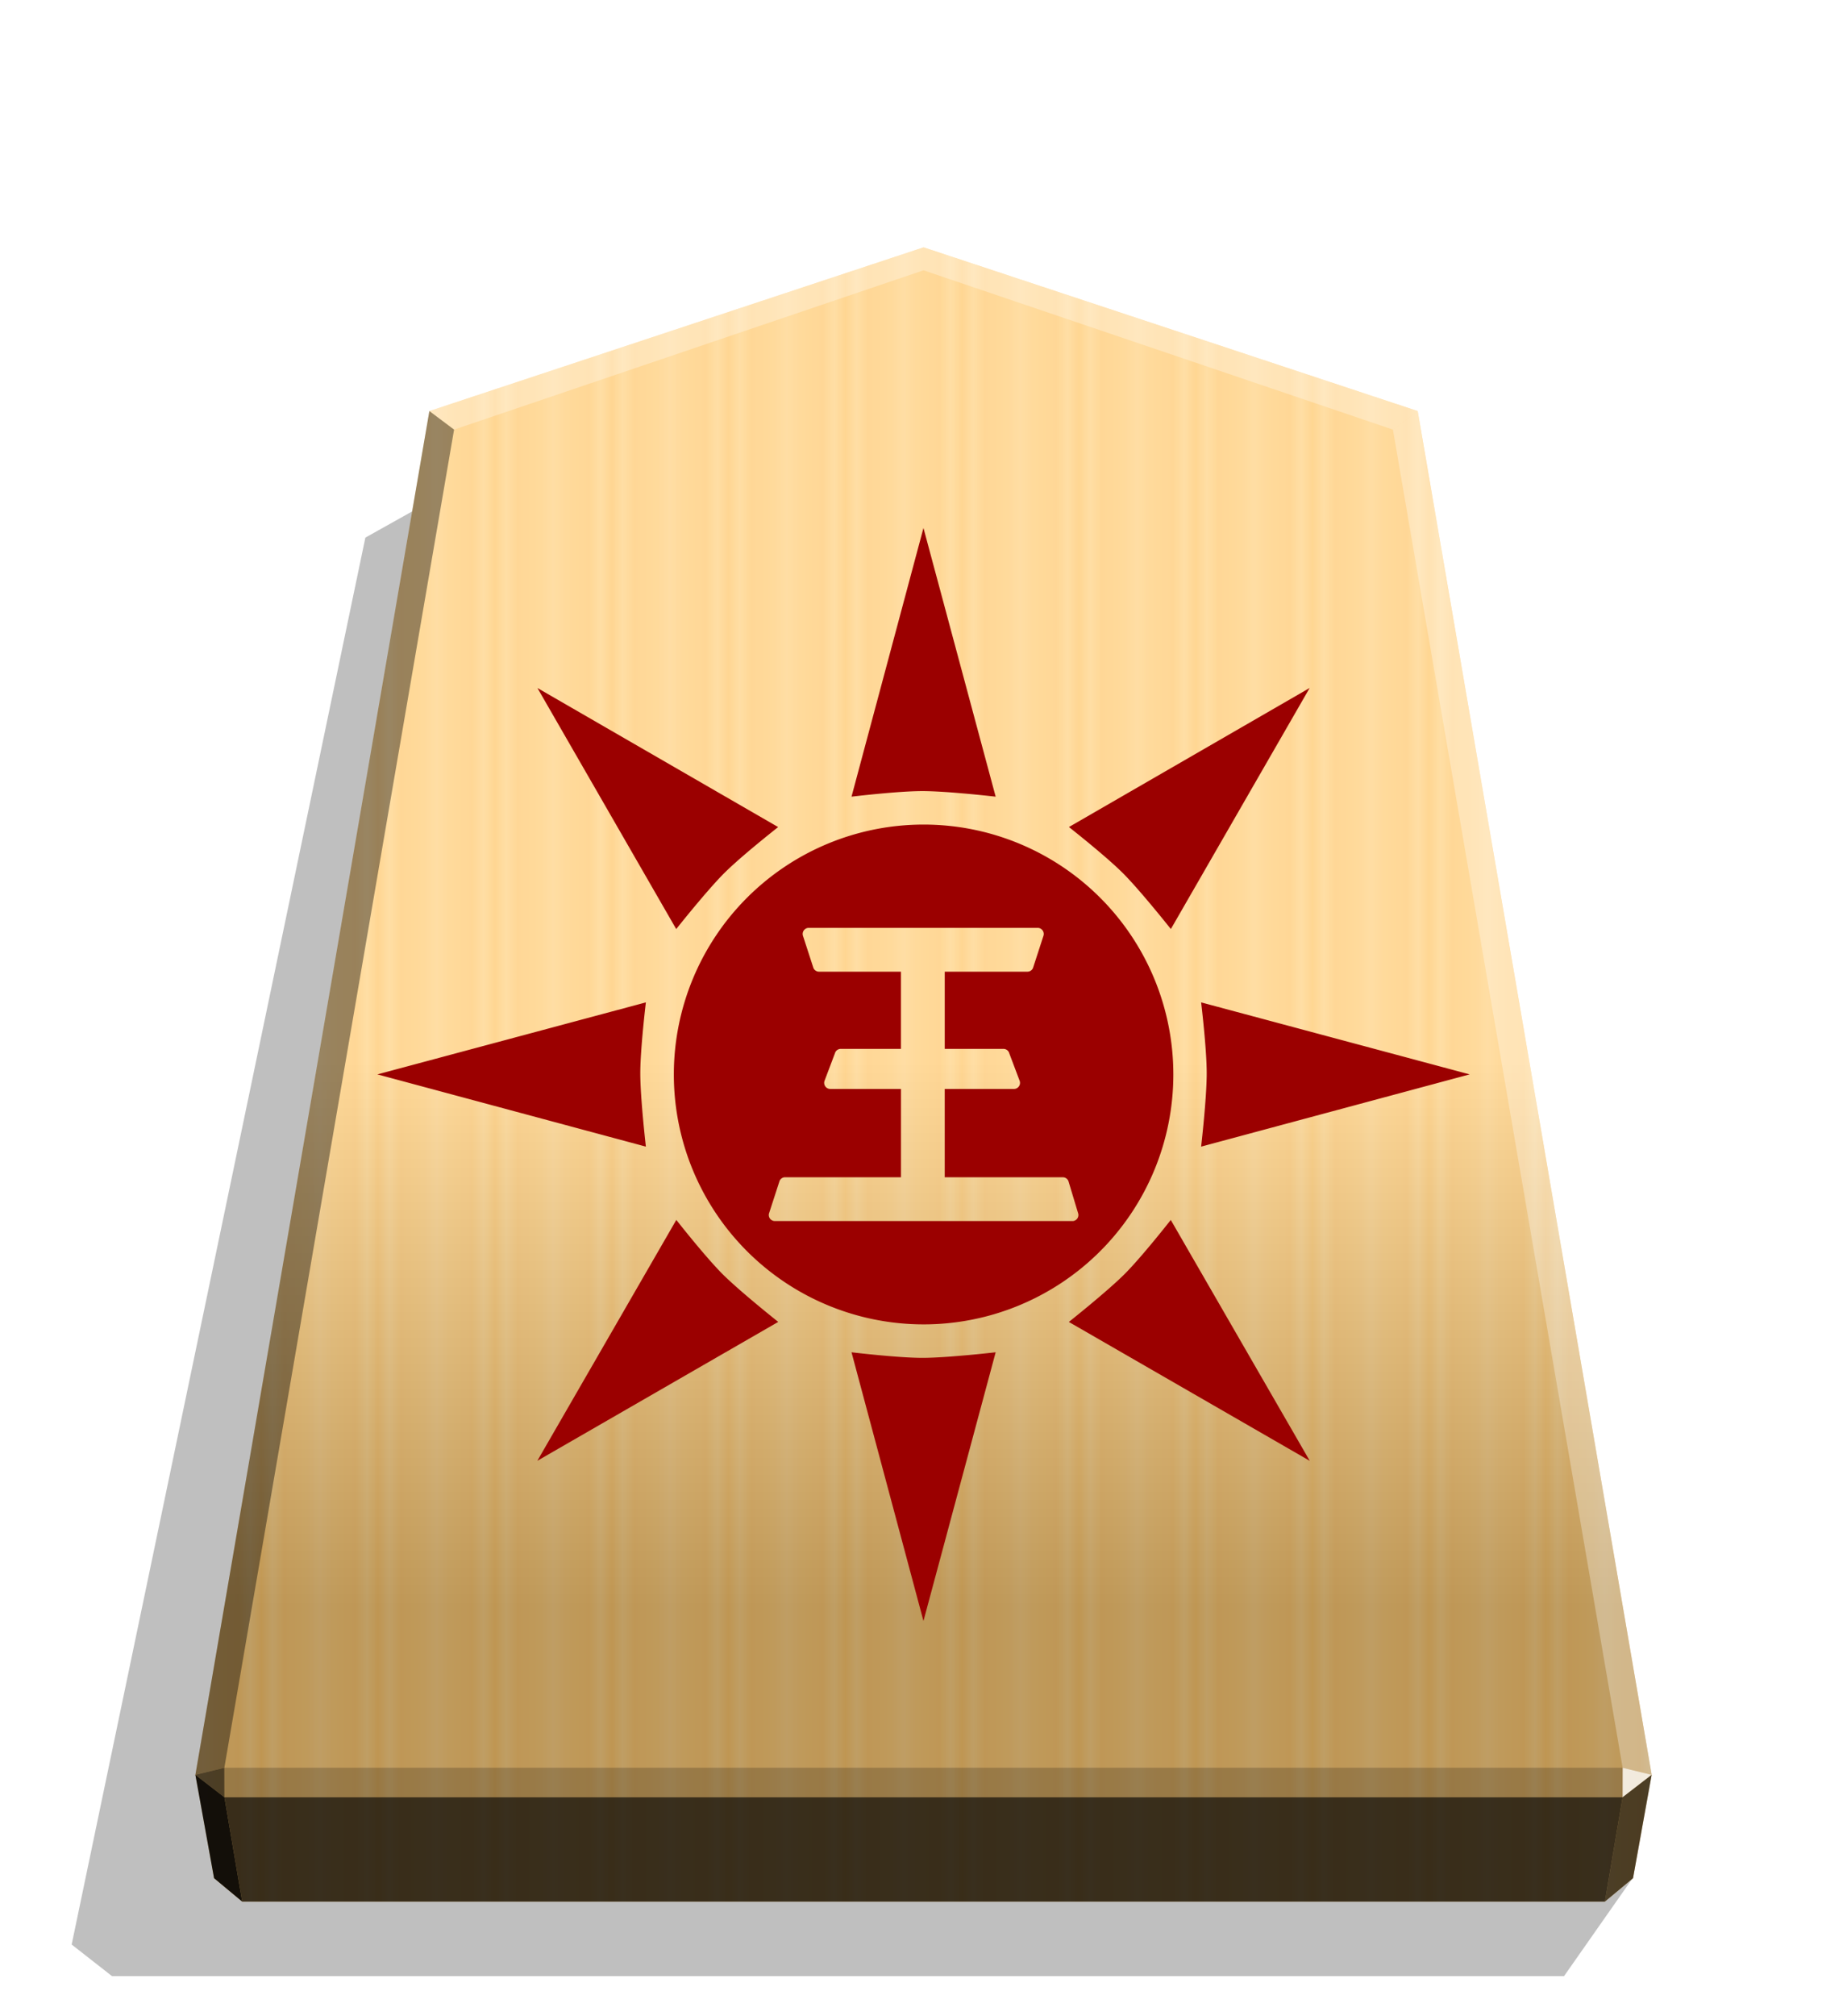 <svg xmlns="http://www.w3.org/2000/svg" width="498.898" height="544.252" viewBox="0 0 1320 1440"><defs><linearGradient id="b" x1="228.547" x2="270.281" y1="660.584" y2="660.584" gradientUnits="userSpaceOnUse" spreadMethod="reflect"><stop offset="0" stop-color="#ffd285"/><stop offset=".232" stop-color="#ffcd79"/><stop offset=".616" stop-color="#ffca73"/><stop offset=".808" stop-color="#ffd386"/><stop offset="1" stop-color="#ffc86e"/></linearGradient><linearGradient id="c" x1="660.031" x2="660.029" y1="176.665" y2="1147.595" gradientUnits="userSpaceOnUse"><stop offset=".6" stop-color="#fff"/><stop offset="1"/></linearGradient><filter id="a" width="1.021" height="1.022" x="-.011" y="-.011" style="color-interpolation-filters:sRGB"><feGaussianBlur stdDeviation="2.441"/></filter><filter id="d" width="1.074" height="1.074" x="-.037" y="-.037" style="color-interpolation-filters:sRGB"><feGaussianBlur in="SourceGraphic" result="result0" stdDeviation="6"/><feDiffuseLighting lighting-color="#FFF" result="result5" surfaceScale="4"><feDistantLight azimuth="235" elevation="45"/></feDiffuseLighting><feComposite in="result5" in2="SourceGraphic" k1="1.4" operator="arithmetic" result="fbSourceGraphic"/><feGaussianBlur in="fbSourceGraphic" result="result0" stdDeviation="6"/><feSpecularLighting in="result0" lighting-color="#FFF" result="result1" specularExponent="25" surfaceScale="4"><feDistantLight azimuth="280" elevation="45"/></feSpecularLighting><feComposite in="fbSourceGraphic" in2="result1" k2="1" k3="1" operator="arithmetic" result="result4"/><feComposite in="result4" in2="SourceGraphic" operator="in" result="result2"/></filter></defs><path d="m-2758.546 269.702 24.453 34.897h517.576l14.375-11.25-104.69-501.167-31.462-17.601z" filter="url(#a)" opacity=".5" transform="matrix(-2.005 0 0 2.005 -4364.078 800.649)"/><path fill="url(#b)" d="M660.043 176.664 306.898 293.591 139.681 1267.61l13.3 73.818 20.099 16.718h973.903l20.099-16.718 13.324-73.818-167.217-974.019z"/><path fill="url(#c)" d="M660.031 176.665 306.887 293.593 139.67 1267.612l13.312 73.816 20.099 16.718h973.903l20.099-16.718 13.312-73.816-167.217-974.019z" opacity=".25" style="mix-blend-mode:overlay"/><path fill="#fff" d="m1159.664 1262.568-.043 21.064 20.75-16.013z" opacity=".8"/><path d="m1180.371 1267.619-20.75 16.013-12.637 74.514 20.099-16.718z" opacity=".6"/><g fill="#fff"><path d="m306.85 293.583 17.664 13.248L660 193.055v-16.402zm706.3 0-17.664 13.248L660 193.055v-16.402z" opacity=".3"/><path d="m1013.15 293.583-17.664 13.248 164.177 955.737 20.707 5.052z" opacity=".3"/></g><path d="m306.85 293.583 17.664 13.248-164.177 955.737-20.707 5.052z" opacity=".4"/><path d="m139.629 1267.619 20.75 16.013 12.702 74.514-20.099-16.718z" opacity=".9"/><path d="m160.337 1262.568.043 21.064-20.75-16.013z" opacity=".6"/><path d="M160.337 1262.568h999.327l-.043 21.064H160.379z" opacity=".2"/><path d="m1159.621 1283.632-12.637 74.514H173.081l-12.702-74.514h999.241z" opacity=".7"/><path d="m659.974 377.104-51.423 191.89s33.023-3.983 50.622-3.99c17.658-.01 52.4 3.99 52.4 3.99zm276.01 114.251-172.047 99.327s26.17 20.536 38.618 32.975c12.491 12.48 34.225 39.874 34.225 39.874zm-551.905.026 99.198 172.175s21.74-27.394 34.23-39.873c12.45-12.438 38.618-32.975 38.618-32.975zm275.983 97.54a178.49 178.49 0 0 0-178.485 178.485A178.49 178.49 0 0 0 660.062 945.89a178.49 178.49 0 0 0 178.49-178.485 178.49 178.49 0 0 0-178.49-178.486zm-82.341 73.778c.046-.003.094.002.14 0 .1-.002.2.01.304.015l163.272-.015c3.078-.104 5.286 2.949 4.237 5.84l-7.412 22.803a4.32 4.32 0 0 1-4.232 2.647h-58.849v55.144h41.884c1.981-.035 3.716 1.244 4.237 3.157l7.404 19.627c1.067 2.916-1.143 5.936-4.232 5.824h-49.299v63.081h84.3A4.304 4.304 0 0 1 763.71 844l6.879 22.804a4.32 4.32 0 0 1-3.701 5.286H553.77c-2.784 0-4.846-2.581-4.231-5.286L556.948 844a4.31 4.31 0 0 1 3.706-3.178h83.24v-63.081H593.52c-3.09.113-5.296-2.95-4.237-5.84l7.412-19.61c.508-1.88 2.286-3.199 4.252-3.173h42.927v-55.129h-58.301a4.34 4.34 0 0 1-4.252-2.662l-7.41-22.789c-.99-2.75.94-5.664 3.808-5.839zM461.589 715.92l-191.89 51.423 191.89 51.6s-4.001-34.743-3.99-52.4c.01-17.6 3.99-50.623 3.99-50.623m396.823 0s3.982 33.025 3.99 50.623c.01 17.658-3.99 52.4-3.99 52.4l191.89-51.6zM483.344 871.28l-99.332 172.046 172.175-99.203s-27.394-21.735-39.873-34.225c-12.439-12.449-32.97-38.617-32.97-38.618m353.374.026s-20.53 26.17-32.97 38.618c-12.479 12.492-39.873 34.225-39.873 34.225l172.17 99.203zM608.55 965.817l51.423 191.89 51.6-191.89s-34.744 4-52.4 3.99c-17.6-.01-50.623-3.99-50.623-3.99" style="fill:#9b0000;fill-opacity:1;stroke:none;stroke-width:18.075;stroke-linecap:round;stroke-linejoin:round;stroke-dasharray:none;paint-order:stroke fill markers;filter:url(#d)"/></svg>